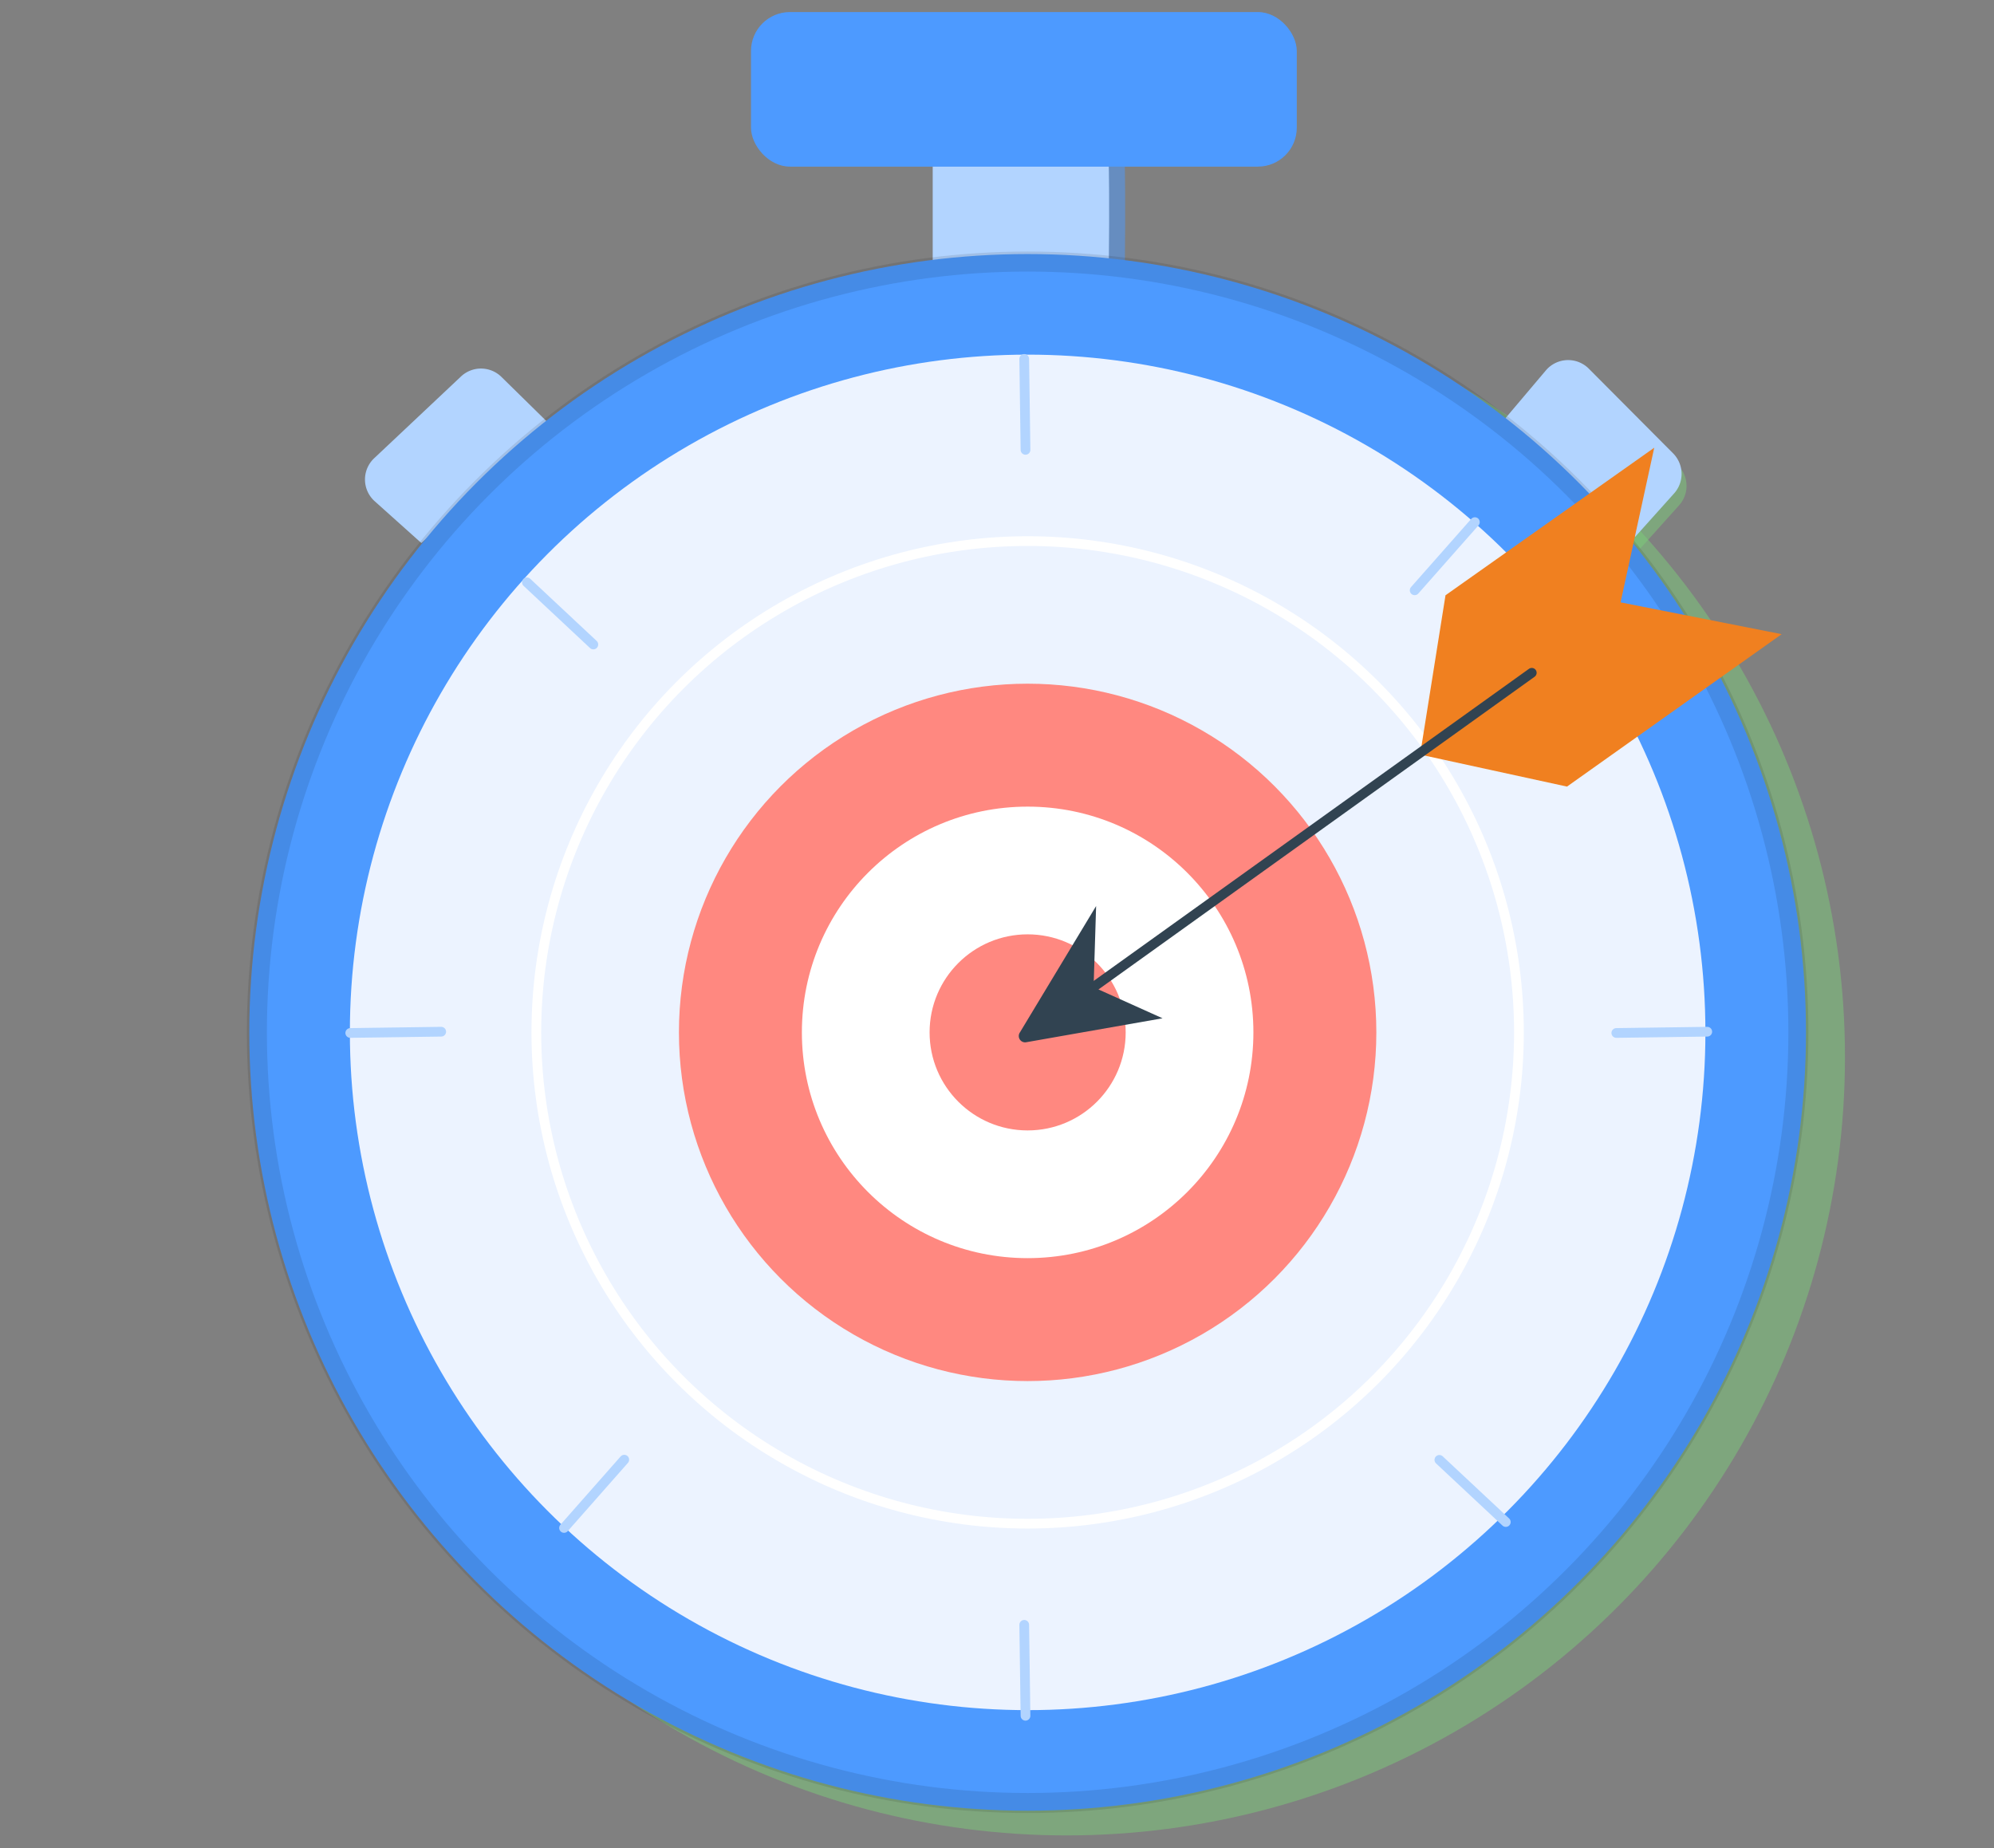 <svg xmlns="http://www.w3.org/2000/svg" viewBox="0 0 205 190"><rect x="0" y="0" width="205" height="190" fill="#808080" stroke="none"/><defs><style>.cls-1{fill:#7dcc7a;}.cls-1,.cls-2{opacity:0.5;}.cls-2,.cls-4{fill:#4d9aff;}.cls-3{fill:#b2d4ff;}.cls-12,.cls-5,.cls-7,.cls-8{fill:none;}.cls-5{stroke:#000;stroke-width:2.06px;opacity:0.1;isolation:isolate;}.cls-5,.cls-8{stroke-miterlimit:10;}.cls-6{fill:#ecf3ff;}.cls-7{stroke:#b2d4ff;}.cls-12,.cls-7{stroke-linecap:round;stroke-linejoin:round;}.cls-8{stroke:#fff;}.cls-9{fill:#ff8880;}.cls-10{fill:#fff;}.cls-11{fill:#f08020;}.cls-12{stroke:#314351;}.cls-13{fill:#314351;}</style></defs><title>2</title><g id="fair"><circle class="cls-1" cx="109.66" cy="108.68" r="80.02"/><path class="cls-2" d="M97.54,17.12V27.87s13.77-1.44,18.1.08c.09-7.6,0-10.83,0-10.83Z"/><path class="cls-3" d="M95.89,17.09V27.66s13.77-1.41,18.1.09c.09-7.49,0-10.66,0-10.66Z"/><rect class="cls-4" x="77.21" y="1.24" width="56.11" height="15.89" rx="4"/><path class="cls-1" d="M155.29,44.26l4.16-4.92a3,3,0,0,1,4.41-.18l8.65,8.67a3,3,0,0,1,.11,4.13l-4,4.45"/><path class="cls-3" d="M43.32,55.83l-4.8-4.3a3,3,0,0,1-.05-4.42l8.92-8.4a3,3,0,0,1,4.12,0l5,4.91"/><path class="cls-3" d="M154.77,43l4.16-4.92a3,3,0,0,1,4.41-.18L172,46.6a3,3,0,0,1,.11,4.13l-4,4.46"/><circle class="cls-4" cx="105.65" cy="106.14" r="80.02"/><circle class="cls-5" cx="105.65" cy="106.13" r="79.24"/><circle class="cls-6" cx="105.65" cy="106.14" r="69.68"/><line class="cls-7" x1="105.3" y1="36.9" x2="105.43" y2="46.25"/><line class="cls-7" x1="105.3" y1="167.05" x2="105.43" y2="176.4"/><line class="cls-7" x1="175.52" y1="106.07" x2="166.17" y2="106.2"/><line class="cls-7" x1="45.36" y1="106.07" x2="36.01" y2="106.2"/><line class="cls-7" x1="151.63" y1="53.68" x2="145.44" y2="60.69"/><line class="cls-7" x1="64.18" y1="150.07" x2="57.99" y2="157.09"/><line class="cls-7" x1="154.81" y1="156.48" x2="147.98" y2="150.09"/><line class="cls-7" x1="61" y1="66.26" x2="54.17" y2="59.87"/><circle class="cls-8" cx="105.65" cy="106.14" r="50.51"/><circle class="cls-9" cx="105.65" cy="106.14" r="35.85"/><circle class="cls-10" cx="105.65" cy="106.14" r="23.21"/><circle class="cls-9" cx="105.65" cy="106.14" r="10.08"/><polygon class="cls-11" points="146 77.58 148.61 61.2 170.07 46.03 166.61 61.93 183.17 65.2 161.1 80.87 146 77.58"/><line class="cls-12" x1="108.54" y1="104.26" x2="157.48" y2="69.17"/><path class="cls-13" d="M119.52,104.69l-14,2.46a.65.65,0,0,1-.67-1l7.84-13-.26,8.35Z"/></g></svg>